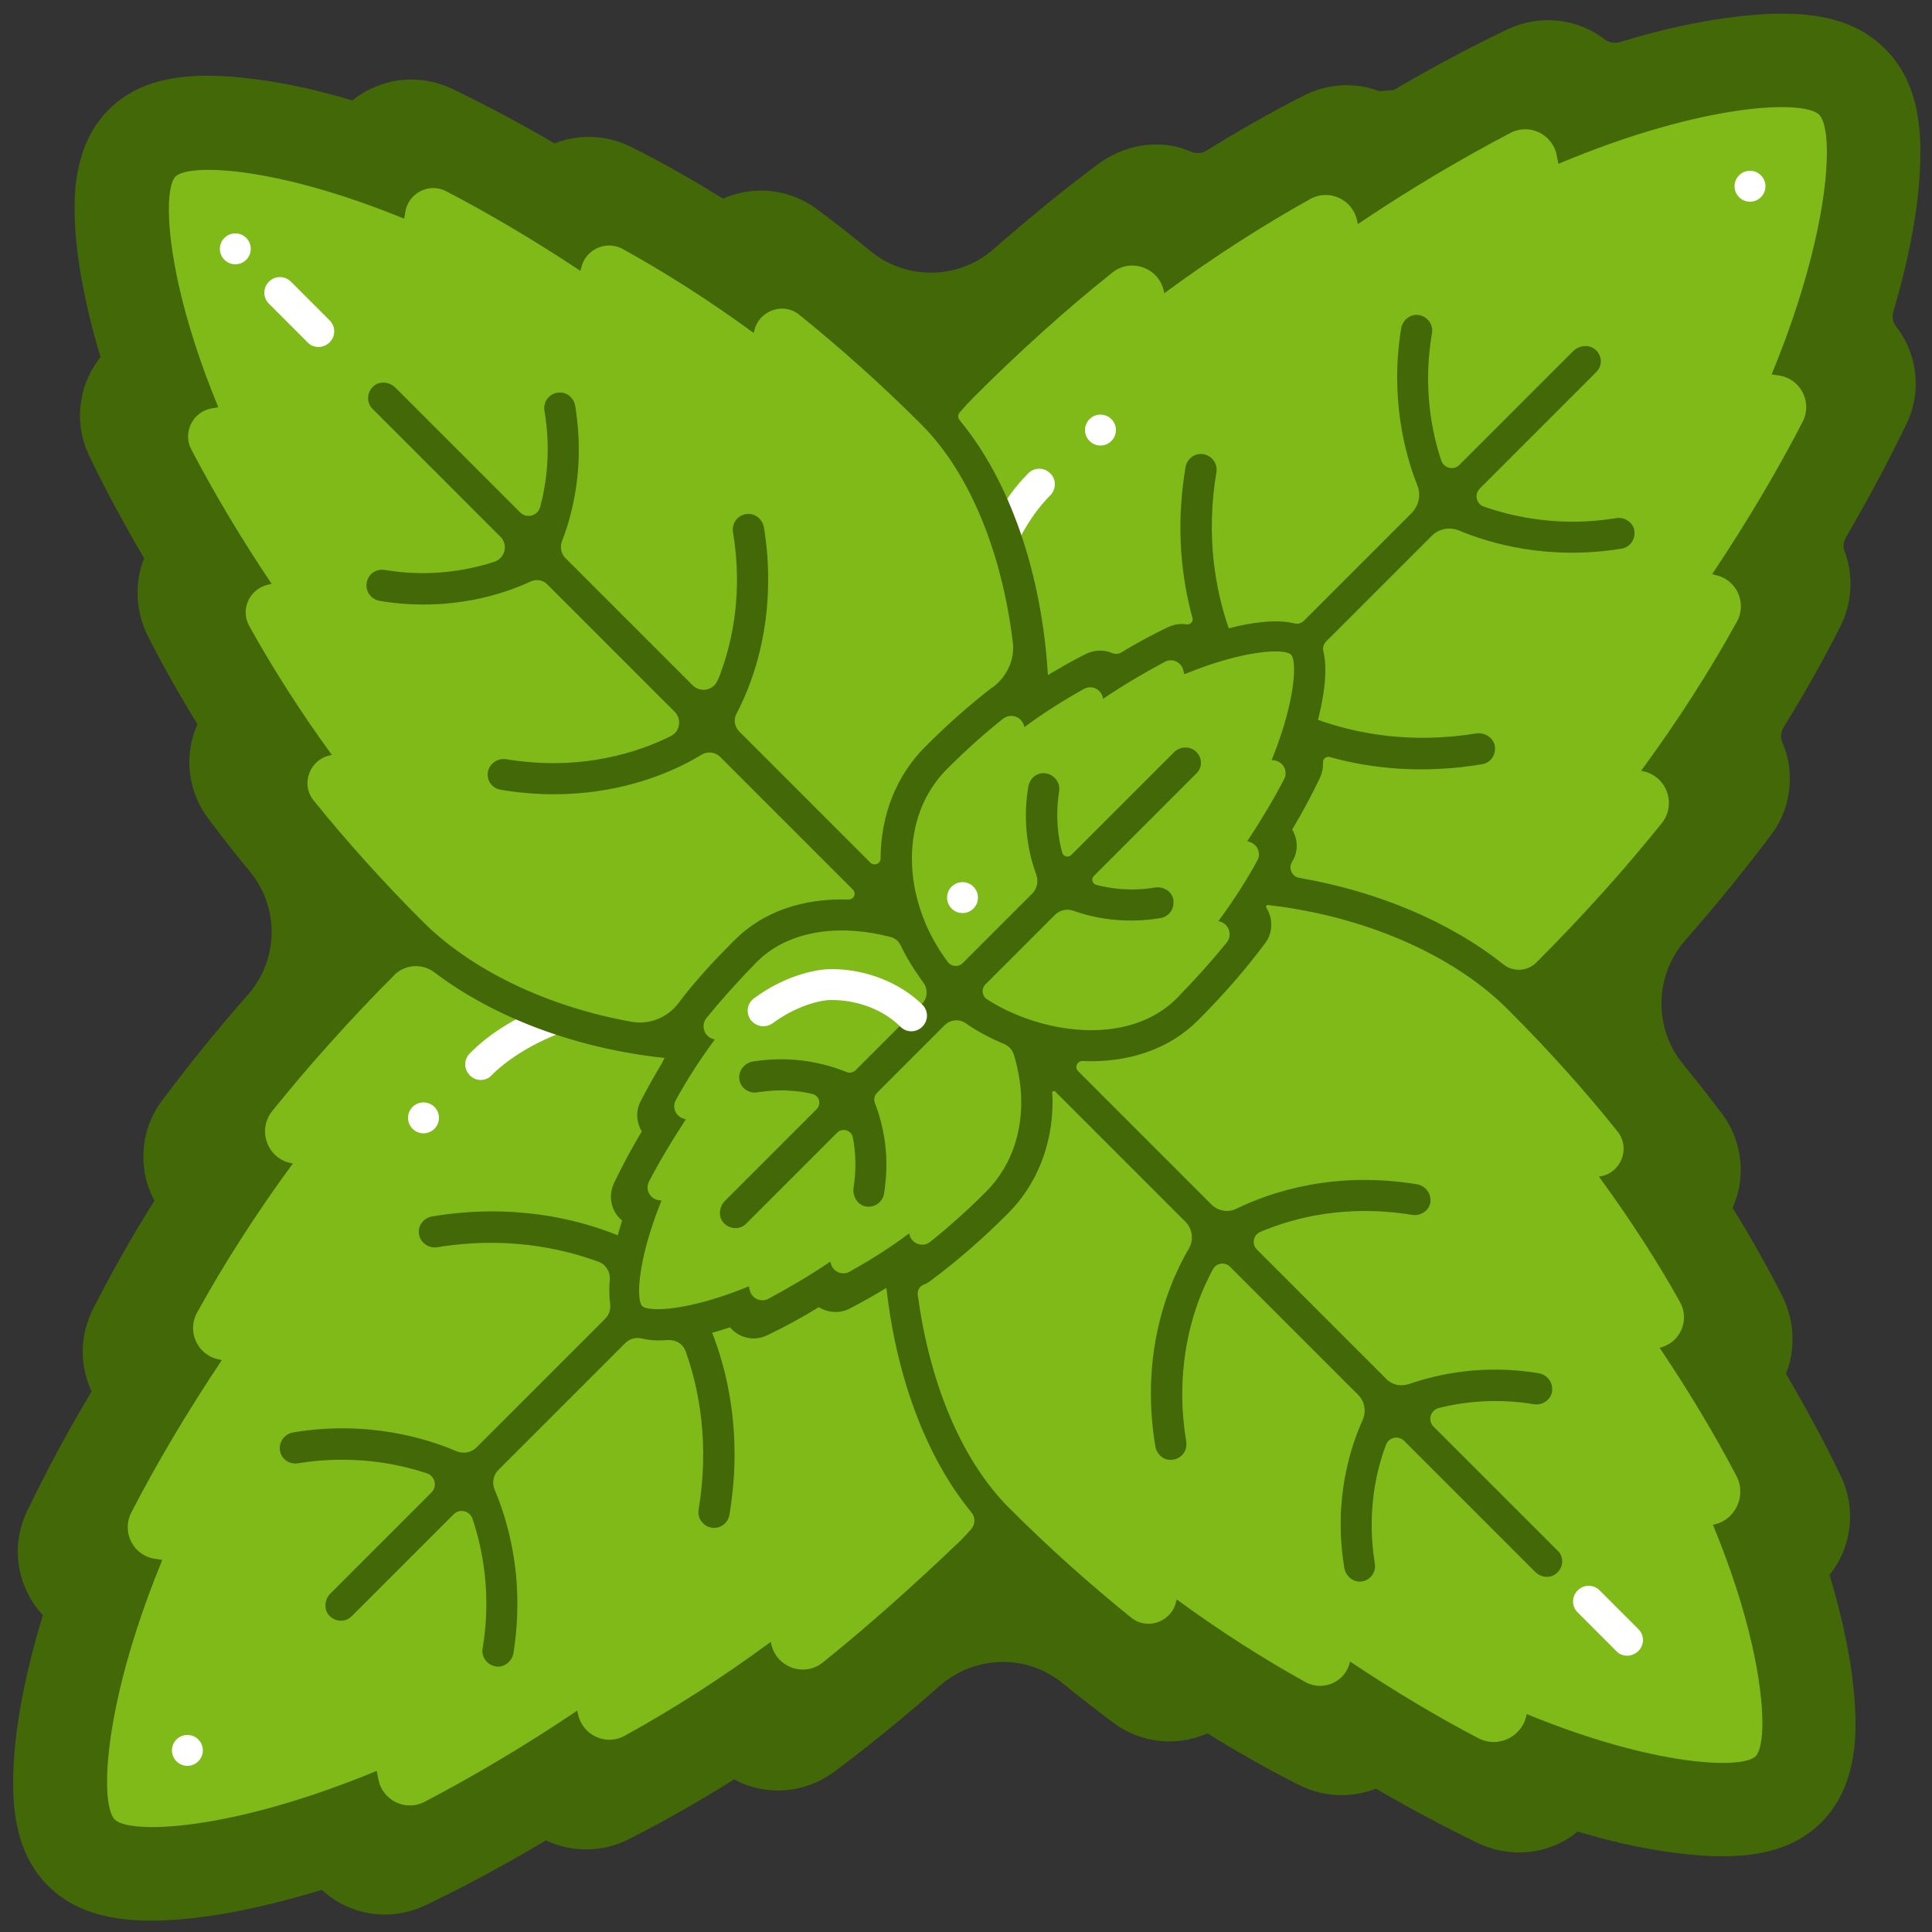 <?xml version="1.0" encoding="utf-8"?>
<!-- Generator: Adobe Illustrator 20.0.0, SVG Export Plug-In . SVG Version: 6.00 Build 0)  -->
<svg version="1.1" id="Layer_1" xmlns="http://www.w3.org/2000/svg" xmlns:xlink="http://www.w3.org/1999/xlink" x="0px" y="0px"
	 viewBox="0 0 500 500" style="enable-background:new 0 0 500 500;" xml:space="preserve">
<rect x="0" y="0" width="500" height="500" fill="#333333" stroke="none"/>
<style type="text/css">
	.st0{fill:#D1A982;}
	.st1{fill:#998004;stroke:#998004;stroke-width:6;stroke-linejoin:round;stroke-miterlimit:10;}
	.st2{fill:none;stroke:#7CA440;stroke-width:2;stroke-linecap:round;stroke-linejoin:round;stroke-miterlimit:10;}
	.st3{fill:#00FFFF;}
	.st4{clip-path:url(#SVGID_2_);}
	.st5{clip-path:url(#SVGID_4_);}
	.st6{clip-path:url(#SVGID_6_);}
	.st7{fill:#DCCB0D;}
	.st8{fill:#E0E6FF;}
	.st9{fill:#E5C403;}
	.st10{fill:#998004;}
	.st11{fill:none;stroke:#528B16;stroke-linecap:round;stroke-miterlimit:10;}
	.st12{fill:#EEF2FF;stroke:#AFADA7;stroke-miterlimit:10;}
	.st13{fill:#E5C403;stroke:#998004;stroke-miterlimit:10;}
	.st14{opacity:0.4;fill:none;stroke:#7CA440;stroke-miterlimit:10;}
	.st15{opacity:0.3;fill:none;stroke:#7CA440;stroke-miterlimit:10;}
	.st16{opacity:0.2;fill:none;stroke:#7CA440;stroke-miterlimit:10;}
	.st17{opacity:0.1;fill:none;stroke:#7CA440;stroke-miterlimit:10;}
	.st18{fill:#528B16;}
	.st19{fill:none;stroke:#FFFFFF;stroke-linecap:round;stroke-miterlimit:10;}
	.st20{fill:#FFFFFF;}
	.st21{fill:#7CA440;}
	.st22{fill:#BBB630;}
	.st23{fill:#C5B92E;}
	.st24{fill:#CFBD2D;}
	.st25{fill:#DAC02C;}
	.st26{fill:#EEF2FF;}
	.st27{fill:#AFADA7;}
	.st28{fill:#5ABC18;}
	.st29{fill:#1C6600;}
	.st30{fill:#5ABC18;stroke:#1C6600;stroke-linecap:round;stroke-linejoin:round;stroke-miterlimit:10;}
	.st31{fill:none;stroke:#FFFFFF;stroke-linecap:round;stroke-linejoin:round;stroke-miterlimit:10;}
	.st32{fill:#7FBA19;}
	.st33{fill:#426807;}
</style>
<g>
	<path class="st32" d="M484.9,39.4c0,12.7-3.5,29.7-9.9,48.1c3.2,0.9,5.8,3.1,7.4,6c0.9,1.7,1.4,3.7,1.4,5.6c0,1.8-0.4,3.6-1.2,5.2
		c-5.9,12.2-12.7,24.7-20.4,37.2c1.5,1.1,2.7,2.6,3.6,4.4c0.8,1.7,1.2,3.5,1.2,5.3c0,1.9-0.4,3.7-1.3,5.4
		c-5.9,11.6-12.6,23.2-20.2,34.7c2.1,1.3,3.9,3.3,4.9,5.6c0.6,1.5,0.9,3.1,0.9,4.7c0,2.6-0.8,5.1-2.4,7.2
		c-12.5,16.7-26.6,33-42.2,48.5c-0.6,0.6-1.2,1.1-1.8,1.7c11.3,11.8,21.8,24.1,31.2,36.7c1.6,2.1,2.4,4.7,2.4,7.2
		c0,1.6-0.3,3.2-0.9,4.7c-0.8,1.9-2.1,3.6-3.6,4.8c6.2,9.5,11.8,19.1,16.7,28.8c0.9,1.7,1.3,3.6,1.3,5.5c0,1.8-0.4,3.5-1.2,5.2
		c-0.7,1.4-1.6,2.6-2.7,3.7c6.6,10.7,12.5,21.4,17.5,31.9c0.8,1.7,1.2,3.5,1.2,5.2c0,1.9-0.4,3.8-1.3,5.5c-1.3,2.5-3.4,4.5-5.9,5.6
		c5.5,16.1,8.6,31.1,8.6,42.3c0,8.1-1.7,13.5-5.3,17.1c-3.2,3.2-9.6,7-28.6,4.4c-6.8-1-17-3-30.1-7.5c-1.1,2.5-3,4.7-5.5,6
		c-3.4,1.7-7.4,1.8-10.8,0.2c-10.5-5-21.2-10.9-31.9-17.4c-1,1.1-2.2,1.9-3.5,2.6c-3.4,1.6-7.3,1.6-10.7-0.1
		c-9.9-5-19.8-10.7-29.6-17.2c-1.2,1.6-2.9,2.8-4.8,3.6c-3.9,1.7-8.5,1.1-11.9-1.5c-12.5-9.4-24.9-19.8-36.7-31.2
		c-0.6,0.6-1.1,1.2-1.7,1.8c-15.5,15.5-31.8,29.7-48.5,42.1c-3.4,2.6-8,3.1-11.9,1.5c-2.4-1-4.3-2.7-5.6-4.8
		c-11.1,7.4-22.5,14-33.8,19.8c-3.3,1.7-7.3,1.8-10.7,0.2c-1.8-0.9-3.3-2.1-4.5-3.7c-12.5,7.7-24.9,14.6-37.2,20.5
		c-3.4,1.6-7.4,1.6-10.7-0.1c-3-1.5-5.2-4.2-6.1-7.4c-24.3,8.4-56.3,15.6-67.2,4.7c-3.8-3.8-5.5-9.5-5.5-18.2
		c0-12.7,3.5-29.7,9.9-48.1c-3.2-0.9-5.8-3.1-7.4-6c-0.9-1.7-1.4-3.7-1.4-5.6c0-1.8,0.4-3.6,1.2-5.2c5.9-12.2,12.7-24.7,20.4-37.2
		c-1.5-1.1-2.7-2.6-3.6-4.4c-0.8-1.7-1.2-3.5-1.2-5.3c0-1.9,0.4-3.7,1.3-5.4c5.9-11.6,12.6-23.2,20.2-34.7c-2.1-1.3-3.9-3.3-4.9-5.6
		c-0.6-1.5-0.9-3.1-0.9-4.7c0-2.6,0.8-5.1,2.4-7.2c12.5-16.7,26.6-33,42.2-48.5c0.6-0.6,1.1-1.1,1.7-1.7
		c-11.6-12.1-22.4-24.6-31.9-37.4c-1.6-2.1-2.4-4.7-2.4-7.2c0-1.6,0.3-3.2,0.9-4.7c0.8-1.9,2.1-3.6,3.6-4.8
		c-6.2-9.5-11.8-19.1-16.7-28.8c-0.9-1.7-1.3-3.6-1.3-5.5c0-1.8,0.4-3.5,1.2-5.2c0.7-1.4,1.6-2.6,2.7-3.7
		C45,133.7,39.1,123,34,112.5c-0.8-1.7-1.2-3.5-1.2-5.2c0-1.9,0.4-3.8,1.3-5.5c1.3-2.5,3.4-4.5,5.9-5.6c-5.5-16.1-8.6-31.1-8.6-42.3
		c0-8.1,1.7-13.5,5.3-17.1c3.2-3.2,9.6-7,28.6-4.4c6.8,0.9,17,3,30.1,7.5c1.1-2.5,3-4.7,5.5-6c3.4-1.7,7.4-1.8,10.8-0.2
		c10.5,5,21.2,10.9,31.9,17.4c1-1.1,2.2-1.9,3.5-2.6c3.4-1.6,7.3-1.6,10.7,0.1c9.9,5,19.8,10.7,29.6,17.2c1.2-1.6,2.9-2.8,4.8-3.6
		c3.9-1.7,8.5-1.1,11.9,1.5c12.8,9.6,25.4,20.3,37.5,32c0.6-0.6,1.1-1.2,1.7-1.7c15.5-15.5,31.8-29.7,48.5-42.1
		c3.4-2.6,8-3.1,11.9-1.5c2.4,1,4.3,2.7,5.6,4.8c11.1-7.4,22.4-14,33.8-19.8c3.3-1.7,7.3-1.8,10.7-0.2c1.8,0.9,3.3,2.1,4.5,3.7
		c12.5-7.7,24.9-14.6,37.2-20.5c3.4-1.6,7.4-1.6,10.7,0.1c3,1.5,5.2,4.2,6.1,7.4c24.3-8.4,56.3-15.6,67.2-4.7
		C483.1,24.9,484.9,30.7,484.9,39.4C484.9,39.4,484.9,39.4,484.9,39.4z"/>
	<path class="st20" d="M82.4,89.8c-1,0-2.1-0.4-2.8-1.2l-10-10c-1.6-1.6-1.6-4.1,0-5.7c1.6-1.6,4.1-1.6,5.7,0l10,10
		c1.6,1.6,1.6,4.1,0,5.7C84.5,89.4,83.4,89.8,82.4,89.8z"/>
	<path class="st20" d="M421.1,428.5c-1,0-2.1-0.4-2.8-1.2l-10-10c-1.6-1.6-1.6-4.1,0-5.7c1.6-1.6,4.1-1.6,5.7,0l10,10
		c1.6,1.6,1.6,4.1,0,5.7C423.1,428.1,422.1,428.5,421.1,428.5z"/>
	<path class="st20" d="M140,260.7c-7.1,3-13.5,6.9-18.4,11.9c-1.6,1.6-1.6,4.1,0,5.7c0.8,0.8,1.8,1.2,2.8,1.2s2.1-0.4,2.8-1.2
		c5.6-5.6,14-10.1,24.2-13.2C147.5,264.1,143.7,262.6,140,260.7z"/>
	<path class="st20" d="M271.8,122.5c-1.6-1.6-4.1-1.6-5.7,0c-3.4,3.4-6.3,7.5-8.8,12c1.7,3.2,3,6.6,4.1,10.1
		c2.8-6.7,6.3-12.3,10.4-16.4C273.4,126.6,273.4,124,271.8,122.5z"/>
	<circle class="st20" cx="48.5" cy="453" r="4"/>
	<circle class="st20" cx="452.9" cy="48.2" r="4"/>
	<circle class="st20" cx="60.9" cy="64.4" r="4"/>
	<circle class="st20" cx="249.1" cy="232.3" r="4"/>
	<circle class="st20" cx="109.6" cy="289.3" r="4"/>
	<circle class="st20" cx="284.8" cy="111.3" r="4"/>
	<path class="st33" d="M446.4,4.7c-6.6,0.9-15.8,2.7-27.2,6.2c-1.3,0.4-2.8,0.1-3.9-0.7c-2.5-1.9-5.4-3.4-8.6-4.2
		c-5.7-1.5-11.7-0.8-17,1.8c-9.6,4.6-19.3,9.8-29,15.5c-1.3,0.1-2.4,0.2-3.7,0.3c-6.3-2.4-13.4-2-19.5,1.1
		c-8.5,4.3-16.9,9.1-25.3,14.3c-1.2,0.7-2.6,0.8-3.8,0.3c-1.3-0.5-2.6-1-3.9-1.3c-7.1-1.7-14.6,0.2-20.5,4.6
		c-9.1,6.8-18.1,14.2-26.9,21.9c-9,7.9-22.5,8.1-31.8,0.5c-4.6-3.8-9.2-7.4-13.9-10.9c-6.9-5.1-15.9-6.2-23.8-2.9
		c-0.2,0.1-0.3,0.1-0.5,0.2c-7.9-4.9-15.8-9.4-23.8-13.4c-6.2-3.1-13.4-3.4-19.8-0.9c-8.7-5.1-17.4-9.7-26-13.9
		c-5.1-2.5-10.9-3.3-16.5-2c-3.7,0.9-7,2.5-9.8,4.8c-8.6-2.6-16.8-4.4-24.3-5.4c-18.8-2.6-30.8-0.2-38.8,7.8
		c-8.8,8.8-8.8,21.5-8.8,25.7c0,10.6,2.4,23.9,6.7,38.3c-1,1.3-1.9,2.7-2.7,4.2c-1.7,3.4-2.6,7.2-2.6,10.9c0,3.6,0.8,7.2,2.4,10.5
		c4.2,8.8,9,17.6,14.2,26.5c-1.2,2.9-1.7,5.9-1.7,9c0,3.8,0.9,7.5,2.6,11c3.9,7.7,8.2,15.3,12.9,22.9c-0.1,0.2-0.1,0.3-0.2,0.5
		c-1.3,3-1.9,6.2-1.9,9.3c0,5.1,1.6,10.2,4.8,14.5c3.5,4.7,7.1,9.3,10.9,13.9c7.7,9.3,7.4,22.9-0.6,31.9c-7.9,9-15.3,18.1-22.2,27.4
		c-3.2,4.2-4.8,9.3-4.8,14.5c0,3.2,0.6,6.3,1.9,9.3c0.3,0.7,0.6,1.4,1,2c-5.9,9.3-11.2,18.8-16,28.2c-1.7,3.4-2.6,7.2-2.6,10.9
		c0,3.5,0.8,7.1,2.3,10.3C17.6,370.3,12,380.7,7,391.1c-1.6,3.3-2.4,6.9-2.4,10.4c0,3.8,0.9,7.6,2.7,11.1c1,2,2.3,3.8,3.8,5.4
		c-5,16.3-7.7,31.4-7.7,43.2v0c0,7.6,0.9,18.7,9,26.8c8.3,8.3,21.1,10.8,41.5,7.9c7-1,16.9-3,29.4-6.8c2.8,2.6,6.3,4.6,10.2,5.6
		c5.7,1.5,11.7,0.8,17-1.8c10.2-4.9,20.5-10.5,30.8-16.6h0c6.8,3.2,14.7,3.1,21.4-0.3c9.1-4.6,18.2-9.8,27.3-15.5
		c0.7,0.3,1.3,0.7,2,1c7.9,3.3,16.9,2.2,23.8-2.9c9.3-6.9,18.4-14.4,27.4-22.3c9.1-8,22.6-8.3,31.9-0.6c4.3,3.5,8.7,6.9,13.1,10.2
		c6.9,5.1,15.9,6.2,23.8,2.9c0.2-0.1,0.3-0.1,0.5-0.2c7.9,4.9,15.8,9.4,23.8,13.4c6.2,3.1,13.4,3.4,19.8,0.9
		c8.7,5.1,17.4,9.7,26,13.9c5.1,2.5,10.9,3.3,16.5,2c3.7-0.9,7-2.5,9.7-4.8c8.6,2.6,16.8,4.4,24.3,5.4c18.8,2.6,30.8,0.2,38.8-7.8
		c8.8-8.8,8.8-21.5,8.8-25.7c0-10.6-2.4-23.9-6.7-38.3c1-1.3,1.9-2.7,2.7-4.2c1.7-3.4,2.6-7.2,2.6-10.9c0-3.6-0.8-7.2-2.4-10.5
		c-4.2-8.8-9-17.6-14.2-26.5c1.2-2.9,1.7-5.9,1.7-9c0-3.8-0.9-7.5-2.6-11c-3.9-7.7-8.2-15.3-12.9-22.9c0.1-0.2,0.1-0.3,0.2-0.5
		c1.3-3,1.9-6.2,1.9-9.3c0-5.1-1.6-10.2-4.8-14.5c-3.3-4.4-6.7-8.7-10.2-13c-7.6-9.4-7.3-22.8,0.6-31.9c7.9-9,15.4-18.2,22.3-27.4
		c3.2-4.2,4.8-9.3,4.8-14.5c0-3.2-0.6-6.3-1.9-9.3l0,0c-0.6-1.3-0.4-2.8,0.3-4c5.4-8.7,10.3-17.4,14.7-26.1
		c1.7-3.4,2.6-7.2,2.6-10.9c0-2.9-0.5-5.8-1.5-8.5c-0.5-1.2-0.3-2.5,0.3-3.6c5.8-9.9,11-19.7,15.7-29.4c1.6-3.3,2.4-6.9,2.4-10.4
		c0-3.8-0.9-7.6-2.7-11.1c-0.7-1.3-1.5-2.6-2.4-3.7c-0.9-1.1-1.1-2.5-0.7-3.9c4.6-15.4,7-29.7,7-41c0-7.6-0.9-18.7-9-26.8
		C479.6,4.2,466.8,1.8,446.4,4.7z M285.4,180.9c5.6-3.8,11-6.9,16-9.6c2-1.1,4.5,0.1,4.9,2.4l0.2,0.8c0,0,0,0,0,0
		c15.5-6.4,26-6.7,27.6-5.1c0.5,0.5,0.8,1.8,0.8,3.9c0,4.6-1.5,12.8-5.8,23.4c0,0,0,0,0,0l0.8,0.1c2.3,0.4,3.5,2.9,2.4,4.9
		c-2.6,5-5.8,10.4-9.5,16c0,0,0,0,0,0l0.3,0.1c2.2,0.5,3.4,2.9,2.3,4.9c-2.8,5.1-6.1,10.3-10.1,15.7l0,0c2.6,0.4,3.8,3.4,2.2,5.5
		c-3.9,4.8-8.2,9.6-13,14.5c-12.6,12.6-35.3,9.1-49.1,0.2c-1.3-0.9-1.5-2.7-0.4-3.8l18-18c1.3-1.3,3.1-1.7,4.8-1.1
		c5,1.8,12.9,3.5,22.5,1.9c2-0.3,3.4-2,3.4-4c0-0.2,0-0.4,0-0.6c-0.3-2.3-2.6-3.7-4.9-3.3c-6,1-11.2,0.3-15.1-0.7
		c-1-0.3-1.4-1.5-0.6-2.3l26.5-26.5c0.8-0.8,1.2-1.8,1.2-2.8c0-1.1-0.5-2.2-1.4-3c-1.6-1.4-4.1-1.2-5.6,0.3l-26.6,26.6
		c-0.7,0.7-2,0.4-2.3-0.6c-1.1-4-1.8-9.4-0.8-15.9c0.4-2.4-1.5-4.7-4.1-4.7c-2,0-3.6,1.6-3.9,3.6c-1.6,9.8,0.3,17.8,2.1,22.7
		c0.6,1.7,0.2,3.5-1,4.8l-18.1,18.1c-1,1-2.8,0.9-3.7-0.2c-6.1-8-9.4-17.7-9.4-26.9c0-8.7,2.9-17,9.1-23.2c4.8-4.8,9.7-9.2,14.5-13
		c2.1-1.6,5.1-0.4,5.5,2.2v0c5.2-3.9,10.4-7.1,15.4-9.9c2-1.1,4.4,0,4.9,2.2L285.4,180.9C285.4,180.9,285.4,180.9,285.4,180.9z
		 M235.3,319.2c-5.2,3.9-10.4,7.1-15.4,9.9c-2,1.1-4.4,0-4.9-2.2l-0.1-0.4c0,0,0,0,0,0c-5.6,3.8-11,6.9-16,9.6
		c-2,1.1-4.5-0.1-4.9-2.4l-0.2-0.8c-15.5,6.4-26,6.7-27.6,5.1c-0.5-0.5-0.8-1.8-0.8-3.9c0-4.6,1.5-12.8,5.8-23.4c0,0,0,0,0,0
		l-0.8-0.1c-2.3-0.4-3.5-2.9-2.4-4.9c2.6-5,5.8-10.4,9.5-16c0,0,0,0,0,0l-0.3-0.1c-2.2-0.5-3.4-2.9-2.3-4.9
		c2.8-5.1,6.1-10.3,10.1-15.7l0,0c-2.6-0.4-3.8-3.4-2.2-5.5c3.9-4.8,8.2-9.6,13-14.5c8.8-8.8,22.5-9.7,34.7-6.5
		c1.2,0.3,2.1,1.1,2.6,2.2c1.6,3.3,3.6,6.5,5.8,9.5c1.3,1.7,1.2,4.1-0.3,5.6l-17.1,17.1c-0.7,0.7-1.7,0.9-2.5,0.5
		c-4.7-1.9-13.3-4.4-24.1-2.7c-1.9,0.3-3.5,1.9-3.6,3.9c-0.1,2.6,2.2,4.5,4.7,4.1c5.5-0.9,10.4-0.5,14.2,0.4c1.8,0.4,2.5,2.6,1.1,4
		l-23.7,23.7c-1.5,1.5-1.8,4.1-0.3,5.7c1.6,1.7,4.2,1.8,5.8,0.2l23.6-23.6c1.3-1.3,3.6-0.6,4,1.2c0.7,3.6,1,8,0.2,13.1
		c-0.3,2.1,0.9,4.3,3,4.8c2.3,0.5,4.5-1,4.9-3.3c0.4-2.6,0.6-5.2,0.6-7.5c0-6.9-1.6-12.4-3-16c-0.3-0.9-0.1-1.9,0.5-2.5l17.6-17.6
		c1.4-1.4,3.7-1.7,5.4-0.5c3,2.1,6.4,3.9,10,5.4c1.2,0.5,2.1,1.5,2.5,2.8c1.2,4,1.9,8.2,1.9,12.2c0,8.7-2.9,17-9.1,23.2
		c-4.8,4.8-9.7,9.2-14.5,13C238.7,323,235.7,321.8,235.3,319.2L235.3,319.2z M262.1,166.1c0.6,4.6-1.5,9-5.2,11.8c0,0,0,0-0.1,0
		c-6,4.6-11.8,9.8-17.4,15.4c-7.4,7.4-11.5,17.7-11.5,28.9v0c0,1.3-1.6,2-2.6,1.1l-34-34c-1.2-1.2-1.5-3.1-0.7-4.6
		c3.7-7,8.2-19,8.2-34.6c0-4.3-0.3-8.8-1.1-13.6c-0.3-1.9-1.9-3.4-3.8-3.5c-2.7-0.1-4.6,2.2-4.2,4.7c2.6,15.6-0.2,28.1-3,35.9
		c-0.3,0.9-0.6,1.7-1,2.5c-1.1,2.6-4.4,3.2-6.4,1.3l-33-33c-1.1-1.1-1.4-2.7-0.9-4.2c2.1-5.4,4.4-13.7,4.4-23.9
		c0-3.5-0.3-7.2-0.9-11.1c-0.3-2-1.9-3.6-3.9-3.6c-2.6-0.1-4.5,2.2-4.1,4.7c1.7,9.9,0.6,18.5-1.1,24.9c-0.6,2.3-3.5,3.1-5.2,1.4
		l-32.3-32.3c-1.5-1.5-4.1-1.8-5.7-0.3c-1.7,1.6-1.8,4.2-0.2,5.8l33.1,33.1c2.1,2.1,1.2,5.6-1.6,6.5c-6.5,2.1-16.5,4.1-28.3,2.1
		c-1.7-0.3-3.5,0.5-4.3,2.1c-1.3,2.6,0.3,5.4,2.9,5.9c18.6,3.1,32.9-2.1,39.1-5c1.5-0.7,3.3-0.4,4.4,0.8l32.9,32.9
		c1.9,1.9,1.4,5.1-1,6.3c-8,4-22.9,9.2-42.5,6c-2.2-0.4-4.3,1-4.8,3.1c-0.5,2.3,1,4.4,3.3,4.8c25.9,4.3,44.5-4.5,52-9.1
		c1.5-0.9,3.5-0.7,4.8,0.6l34.3,34.3c1,1,0.3,2.6-1.1,2.6c-11.9-0.4-22.2,3.2-29.5,10.5c-4.7,4.7-10.2,10.5-14.5,16.3
		c-2.9,3.8-7.6,5.7-12.3,4.8c-21.2-3.8-40.9-13-53.8-25.8c-10.5-10.5-19.9-21-28.3-31.4c-3.6-4.4-0.9-11,4.7-11.8h0c0,0,0,0,0,0
		C77.6,184,70.5,172.8,64.5,162c-2.4-4.3,0.1-9.6,4.9-10.7l0.9-0.2c-8.2-12.2-15.1-23.9-20.8-34.8c-2.3-4.4,0.4-9.7,5.2-10.6
		l1.8-0.3c0,0,0,0,0,0c-9.6-23.2-12.8-41.2-12.8-51.2c0-4.6,0.7-7.5,1.7-8.5c3.4-3.4,25.8-2.8,59.2,10.9c0,0,0,0,0,0l0.3-1.8
		c0.8-4.9,6.2-7.6,10.6-5.3c10.9,5.7,22.5,12.5,34.7,20.6l0.2-0.7c1-4.8,6.4-7.3,10.7-5c11,6.1,22.4,13.3,34,21.8l0,0
		c0.8-5.6,7.4-8.3,11.8-4.7c10.4,8.4,21,17.8,31.5,28.3C251.5,122.9,259.4,144,262.1,166.1z M213,430.2c-5,4.1-12.6,1.1-13.5-5.3v0
		c0,0,0,0,0,0c-12.9,9.5-25.6,17.6-37.8,24.3c-4.9,2.7-10.9-0.1-12.1-5.5l-0.2-1c-13.8,9.3-27.1,17.1-39.5,23.6
		c-5,2.6-11-0.4-12-5.9l-0.4-2.1c0,0,0,0,0,0c-38.2,15.8-64,16.4-67.8,12.6c-1.2-1.2-2-4.5-2-9.7c0-11.3,3.6-31.5,14.3-57.5
		c0,0,0,0,0,0l-2-0.3c-5.6-0.9-8.6-7-6-12c6.4-12.4,14.2-25.6,23.4-39.4l-0.8-0.2c-5.5-1.1-8.3-7.2-5.6-12.1
		c6.9-12.5,15.1-25.4,24.8-38.6l0,0c-6.4-0.9-9.4-8.4-5.4-13.5c9.5-11.8,20.2-23.8,32.1-35.7l0,0c2.9-2.4,7-2.5,10-0.2
		c15.6,11.8,36.9,19.7,59.5,22.1c-0.3,0.5-0.6,1.1-0.6,1.2c-2,3.3-3.9,6.7-5.6,10c-0.6,1.1-0.9,2.4-0.9,3.6c0,1.2,0.3,2.4,0.8,3.5
		c0.1,0.3,0.3,0.5,0.4,0.7c-2.7,4.5-5.1,9-7.2,13.4c-0.5,1.1-0.8,2.3-0.8,3.5c0,1.3,0.3,2.5,0.9,3.7c0.5,1,1.2,1.8,2,2.5
		c-0.4,1.3-0.8,2.5-1.1,3.8c-10.9-4.4-27.4-8.3-48-4.9c-2.1,0.3-3.7,2.2-3.5,4.3c0.2,2.4,2.4,4,4.7,3.7c17.5-2.9,31.8,0.1,41.7,3.7
		c2,0.7,3.2,2.7,3,4.7c-0.1,1-0.1,1.9-0.1,2.8c0,1,0,2.1,0.2,3.3c0.2,1.5-0.2,2.9-1.3,4l-33.3,33.3c-1.3,1.3-3.3,1.7-5.1,1
		c-7.7-3.3-23-8.1-42.3-4.9c-1.9,0.3-3.4,1.9-3.5,3.9c-0.1,2.6,2.2,4.5,4.7,4.1c14.1-2.3,25.9,0.1,33.4,2.6c2.1,0.7,2.7,3.4,1.2,4.9
		l-26.2,26.2c-1.5,1.5-1.8,4.1-0.3,5.7c1.6,1.7,4.2,1.8,5.8,0.2l26.4-26.4c1.6-1.6,4.2-0.9,4.9,1.2c2.5,7.5,5,19.3,2.6,33.5
		c-0.4,2.3,1.3,4.5,3.7,4.7c2.1,0.2,4-1.5,4.3-3.6c0.7-4.5,1-8.7,1-12.7c0-13.2-3.4-23.6-5.9-29.5c-0.7-1.7-0.4-3.7,1-5.1l32.8-32.8
		c1.1-1.1,2.7-1.6,4.3-1.2c2,0.5,4.4,0.6,6.8,0.4c2.1-0.1,4,1.1,4.6,3.1c3.5,9.8,6.1,23.8,3.3,40.8c-0.4,2.3,1.3,4.5,3.7,4.7
		c2.1,0.2,4-1.4,4.3-3.5c0.9-5.5,1.3-10.6,1.3-15.5c0-12.9-2.7-23.6-5.8-31.5c1.6-0.4,3.2-0.9,4.6-1.4c1.2,1.4,2.9,2.5,5,2.8
		c1.6,0.3,3.3-0.1,4.8-0.8c4.4-2.1,8.8-4.5,13.2-7.2c1.5,0.9,3.3,1.4,5.2,1.2c1-0.1,2-0.4,2.9-0.9c3.1-1.6,6.3-3.4,9.4-5.3
		c2.6,23.3,10.4,44,22,58.1c1.1,1.3,1,3.1-0.1,4.4c-0.8,0.9-1.6,1.7-2.4,2.6C236.7,410.1,224.8,420.7,213,430.2z M390.2,261.2
		c10.6,10.6,20,21.1,28.4,31.6c3.5,4.4,0.9,10.9-4.7,11.7l-0.1,0c8.1,11.1,15.1,21.9,21,32.5c2.6,4.7,0,10.6-5.3,11.8l0,0
		c7.8,11.6,14.4,22.7,19.9,33.2c2.7,5.2-0.4,11.6-6.1,12.6l0,0c9.6,23.2,12.8,41.2,12.8,51.3c0,4.6-0.7,7.5-1.7,8.6
		c-3.4,3.4-25.9,2.8-59.3-10.9l0,0c-1,5.8-7.3,9-12.6,6.2c-10.5-5.5-21.6-12.1-33.1-19.8l0,0c-1.1,5.2-6.9,7.9-11.6,5.3
		c-10.8-6-22-13.1-33.3-21.4v0c-0.8,5.6-7.4,8.3-11.8,4.7c-10.4-8.4-21-17.8-31.5-28.3c-13-13-20.8-33.6-23.7-55.3
		c-0.1-1.1,0.5-2.1,1.5-2.5c0.7-0.3,1.3-0.6,1.9-1.1c6.9-5.1,13.6-11,20-17.4c7.4-7.4,11.5-17.7,11.5-28.9c0-0.7,0-1.4-0.1-2.2
		c0,0-0.1-0.4,0.3-0.5c0.3-0.1,0.5,0.1,0.5,0.1l33.7,33.7c1.8,1.8,2.2,4.7,0.9,6.9c-4.6,7.8-12.9,26-8.7,51.2
		c0.3,1.9,1.9,3.5,3.8,3.5c2.7,0.1,4.6-2.2,4.2-4.7c-2.6-15.5,0.2-28.1,3-35.9c1.3-3.6,2.7-6.5,3.9-8.7c0.9-1.7,3.2-2,4.5-0.6
		l33.1,33.1c1.7,1.7,2.1,4.2,1.2,6.4c-2.9,6.4-7.8,20.3-4.8,38.3c0.3,2.1,2.2,3.8,4.3,3.6c2.4-0.2,4-2.4,3.6-4.7
		c-2.2-13.4,0.5-24.4,2.9-30.7c0.7-1.9,3.2-2.5,4.7-1l33.9,33.9c1.5,1.5,4,1.8,5.6,0.3c0.9-0.8,1.4-1.9,1.4-3c0-1-0.4-2.1-1.2-2.8
		l-32.1-32.1c-1.6-1.6-0.8-4.2,1.3-4.8c6.3-1.6,14.8-2.6,24.6-1c2.2,0.4,4.5-1.1,4.8-3.4c0-0.2,0-0.4,0-0.6c0-1.9-1.4-3.6-3.4-4
		c-14.4-2.4-26.2,0.2-33.7,2.8c-2.1,0.7-4.4,0.2-5.9-1.4l-33.4-33.4c-1.4-1.4-1-3.8,0.9-4.6c8.5-3.6,22-7.2,39.2-4.4
		c2.2,0.4,4.5-1.1,4.8-3.3c0-0.2,0-0.4,0-0.6c0-1.9-1.4-3.6-3.4-4c-21.2-3.5-37.5,1.8-46.8,6.3c-2.2,1.1-4.8,0.6-6.5-1.1l-34.5-34.5
		c-1-1-0.2-2.6,1.1-2.6c12,0.5,22.5-3.1,29.9-10.5c6.4-6.4,12.3-13.1,17.4-20c1.1-1.4,1.6-3.1,1.6-4.8c0-1.1-0.2-2.1-0.6-3.1
		c-0.2-0.5-0.5-1-0.8-1.5c0.1-0.2,0.2-0.3,0.3-0.5C352.3,236.9,375.7,246.7,390.2,261.2z M470.8,29.7c1.2,1.2,2,4.5,2,9.7
		c0,11.3-3.6,31.5-14.3,57.5l2,0.3c5.6,0.9,8.6,7,6,12c-6.4,12.4-14.2,25.6-23.4,39.4c0,0,0,0,0,0l0.8,0.2c5.5,1.1,8.3,7.2,5.6,12.1
		c-6.9,12.5-15.1,25.4-24.8,38.6l0,0c6.4,0.9,9.4,8.4,5.4,13.5c-9.5,11.8-20.2,23.8-32.1,35.7c-0.1,0.1-0.3,0.3-0.4,0.4
		c-2.3,2.3-6,2.5-8.5,0.5c-13.8-11-32.5-18.9-52.8-22.4c-1.9-0.3-2.9-2.4-2-4c0.1-0.2,0.2-0.5,0.4-0.7c0.6-1.1,0.9-2.4,0.9-3.6
		c0-1.2-0.3-2.4-0.8-3.5c-0.1-0.3-0.3-0.5-0.4-0.7c2.7-4.5,5.1-9,7.2-13.4c0.5-1.1,0.8-2.3,0.8-3.5c0-0.2,0-0.3,0-0.5
		c-0.1-0.9,0.8-1.6,1.7-1.4c10.3,2.9,23.7,4.5,39.4,1.9c2-0.3,3.4-2,3.4-4c0-0.2,0-0.4,0-0.6c-0.3-2.2-2.6-3.7-4.8-3.4
		c-17.1,2.8-31.2,0-41-3.5c1.2-4.8,1.9-9.2,1.9-12.9c0-1.4-0.1-3.1-0.5-4.8c-0.3-1,0.1-2,0.8-2.7l27.2-27.2c1.9-1.9,4.7-2.4,7.1-1.4
		c7.9,3.3,23,7.8,42,4.7c2-0.3,3.4-2,3.4-4c0-0.2,0-0.4,0-0.6c-0.3-2.2-2.6-3.7-4.8-3.3c-14.6,2.4-26.8-0.4-34.2-3
		c-2-0.7-2.5-3.2-1-4.7l30.1-30.1c0.8-0.8,1.2-1.8,1.2-2.8c0-1.1-0.5-2.2-1.4-3c-1.6-1.4-4.1-1.2-5.7,0.3l-29.5,29.5
		c-1.5,1.5-4,0.9-4.7-1.1c-2.5-7.5-4.8-19.1-2.4-33c0.4-2.3-1.3-4.5-3.7-4.7c-2.1-0.2-4,1.5-4.3,3.6c-2.9,17.9,1,32.4,4.2,40.5
		c1,2.4,0.4,5.2-1.4,7.1l-27.9,27.9c-0.7,0.7-1.7,1-2.6,0.7c-4.8-1.1-11.1-0.2-16.9,1.3c-3.4-9.8-6-23.7-3.2-40.4
		c0.4-2.3-1.3-4.5-3.7-4.7c-2.1-0.2-4,1.4-4.3,3.5c-2.6,15.5-1,28.6,1.8,38.9c0.3,0.9-0.5,1.8-1.5,1.7c-1.6-0.3-3.3,0-4.8,0.7
		c-4,1.9-8.1,4.1-12.2,6.6c-0.7,0.4-1.6,0.4-2.3,0.1c-1.1-0.5-2.4-0.7-3.7-0.6c-1.1,0.1-2.2,0.4-3.2,0.9c-3.2,1.6-6.5,3.5-9.7,5.4
		c-1.6-26.5-9.9-50.3-22.8-65.9c-0.5-0.6-0.6-1.5,0-2.1c0,0,0,0,0,0c1.2-1.4,2.4-2.7,3.7-4c11.9-11.9,23.8-22.6,35.7-32.1
		c5-4.1,12.6-1.1,13.5,5.3v0c0,0,0,0,0,0c12.9-9.5,25.6-17.6,37.8-24.4c4.9-2.7,10.9,0.1,12.1,5.5l0.2,1c0,0,0,0,0,0
		c13.8-9.3,27.1-17.1,39.5-23.6c5-2.6,11,0.4,12,5.9l0.4,2.1c0,0,0,0,0,0C441.2,26.5,467,25.8,470.8,29.7z"/>
	<path class="st20" d="M194.7,264.4c-0.1-0.1-0.3-0.3-0.4-0.4c-1.3-1.8-1-4.3,0.8-5.6c7.5-5.6,15.5-7.6,20.1-7.6
		c8.9,0,17.7,3.5,23.5,9.2c1.6,1.6,1.6,4.1,0,5.7c-1.6,1.6-4.1,1.6-5.7,0c-4.3-4.3-10.9-6.9-17.8-6.9c-3.5,0-9.7,1.9-15.2,6
		C198.3,266,196.1,265.8,194.7,264.4z"/>
</g>
</svg>
